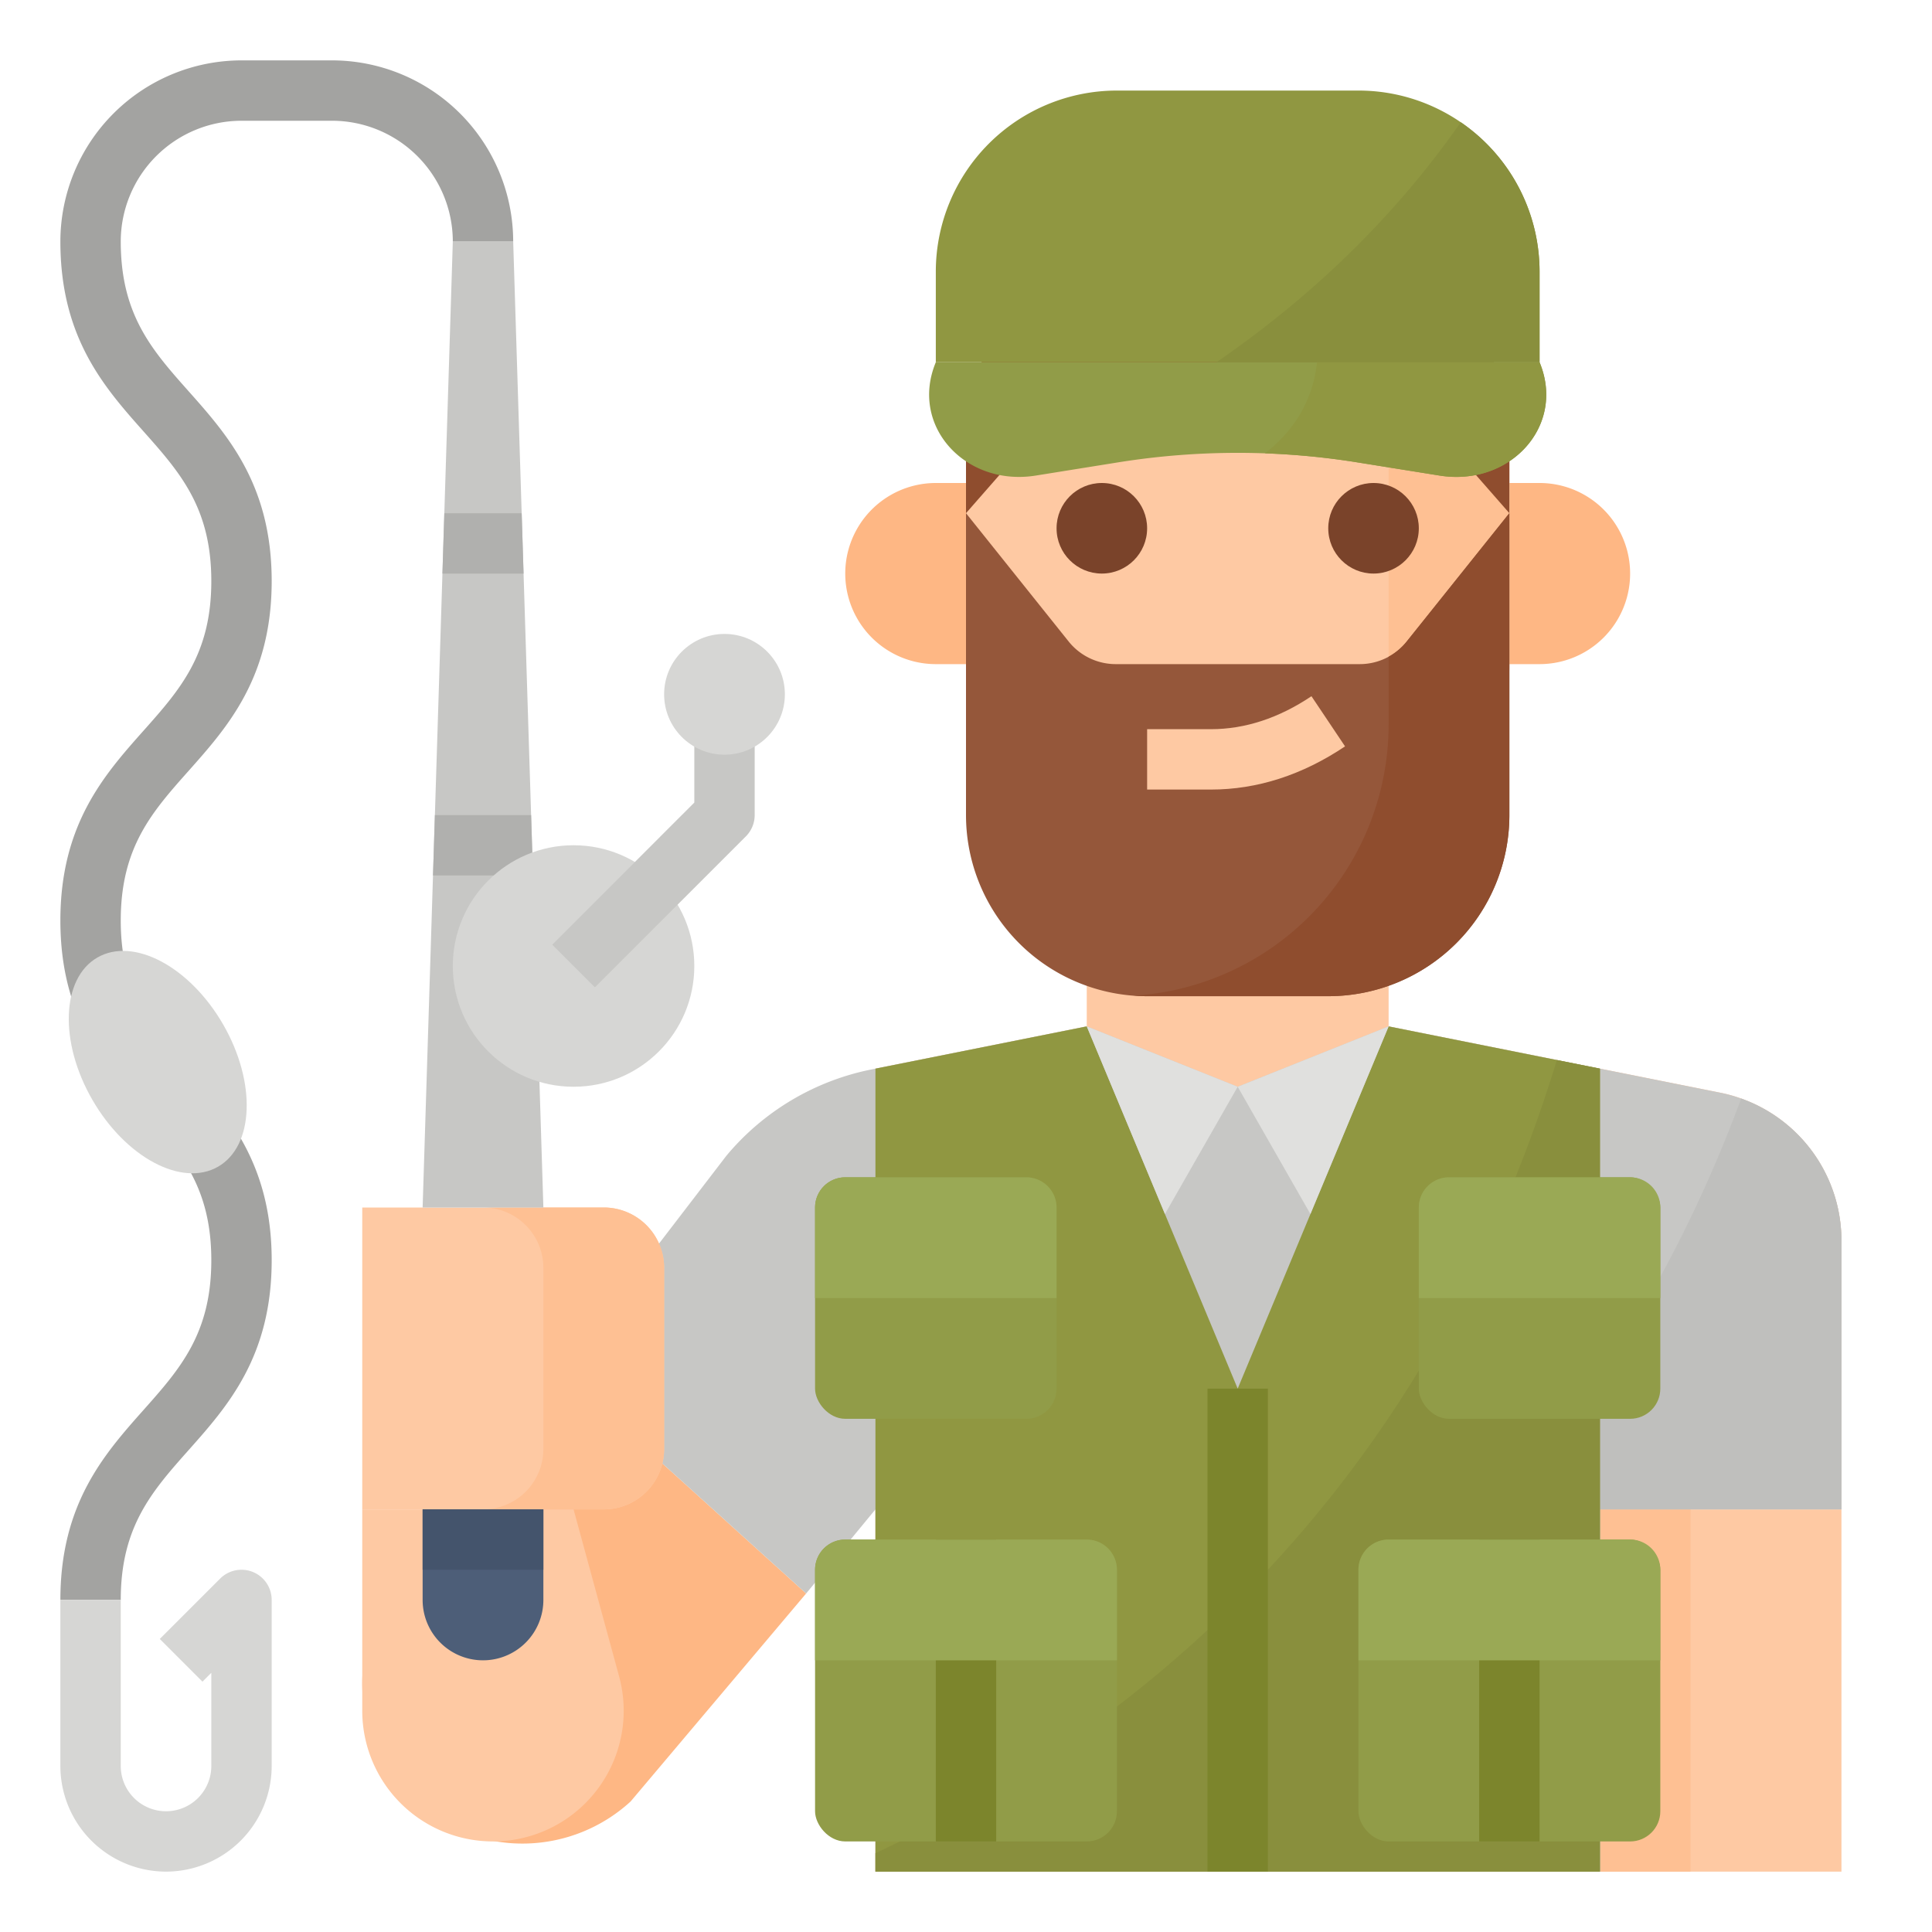 <svg height="512" viewBox="0 0 512 512" width="512" xmlns="http://www.w3.org/2000/svg"><path d="m102.229 424a42.438 42.438 0 0 0 64.888 53.413l46.519-55.123-65.006-58.8z" fill="#feb784"/><path d="m455.845 289.569-87.845-17.569v-32h-80v32l-56 11.2v212.8h192v-96h64v-71.208a40 40 0 0 0 -32.155-39.223z" fill="#fec9a3"/><path d="m424 400h64v96h-64z" fill="#fec9a3"/><path d="m448 496v-96h-24v96" fill="#fec093"/><path d="m488 328.79v71.21h-64v96h-192v-96l-18.364 22.29-65.006-58.8 43.89-57.23a67.259 67.259 0 0 1 38.44-22.85l57.04-11.41 40 16 40-16 87.84 17.57a37.238 37.238 0 0 1 5.59 1.56 39.967 39.967 0 0 1 26.57 37.66z" fill="#c7c7c5"/><path d="m488 328.79v71.21h-64v96h-175c69.67-24.01 165.88-79.16 212.43-204.87a39.967 39.967 0 0 1 26.57 37.66z" fill="#bfbfbd"/><path d="m424 283.2v212.8h-192v-212.8l56-11.2 40 96 40-96 44.6 8.92z" fill="#909741"/><path d="m424 283.2v212.8h-192v-4.87c67.3-31.81 144.68-92.99 180.6-210.21z" fill="#898f3d"/><path d="m320 368h16v128h-16z" fill="#7c852c"/><rect fill="#919c48" height="80" rx="8" width="80" x="360" y="408"/><path d="m392 408h16v80h-16z" fill="#7c852c"/><path d="m368 408h64a8 8 0 0 1 8 8v24a0 0 0 0 1 0 0h-80a0 0 0 0 1 0 0v-24a8 8 0 0 1 8-8z" fill="#9aa955"/><rect fill="#919c48" height="64" rx="8" width="64" x="216" y="312"/><path d="m224 312h48a8 8 0 0 1 8 8v24a0 0 0 0 1 0 0h-64a0 0 0 0 1 0 0v-24a8 8 0 0 1 8-8z" fill="#9aa955"/><path d="m130.643 488a34.643 34.643 0 0 1 -34.643-34.643v-53.357h56l12.066 44.242a34.644 34.644 0 0 1 -33.423 43.758z" fill="#fec9a3"/><path d="m96 320h64a16 16 0 0 1 16 16v48a16 16 0 0 1 -16 16h-64a0 0 0 0 1 0 0v-80a0 0 0 0 1 0 0z" fill="#fec9a3"/><path d="m160 320h-32a16 16 0 0 1 16 16v48a16 16 0 0 1 -16 16h32a16 16 0 0 0 16-16v-48a16 16 0 0 0 -16-16z" fill="#fec093"/><path d="m144 320h-32l8-255.976h16z" fill="#c7c7c5"/><path d="m138.25 136.016h-20.5l-.5 16h21.5z" fill="#b0b0ae"/><path d="m114.75 232.016h26.5l-.5-16h-25.5z" fill="#b0b0ae"/><circle cx="152" cy="256" fill="#d6d6d4" r="32"/><path d="m157.656 261.656-11.312-11.312 37.656-37.656v-28.688h16v32a8 8 0 0 1 -2.344 5.656z" fill="#c7c7c5"/><circle cx="192" cy="184" fill="#d6d6d4" r="16"/><path d="m112 400h32a0 0 0 0 1 0 0v24a16 16 0 0 1 -16 16 16 16 0 0 1 -16-16v-24a0 0 0 0 1 0 0z" fill="#4d5e78"/><path d="m32 424h-16c0-25.547 11.7-38.711 22.02-50.324 9.648-10.86 17.98-20.235 17.98-39.7s-8.332-28.84-17.98-39.7c-10.32-11.612-22.02-24.776-22.02-50.323 0-25.531 11.7-38.687 22.023-50.3 9.645-10.844 17.977-20.212 17.977-39.661s-8.332-28.828-17.98-39.68c-10.32-11.612-22.02-24.773-22.02-50.312a48.052 48.052 0 0 1 48-48h24a48.052 48.052 0 0 1 48 48h-16a32.036 32.036 0 0 0 -32-32h-24a32.036 32.036 0 0 0 -32 32c0 19.457 8.332 28.828 17.98 39.68 10.32 11.613 22.02 24.773 22.02 50.312s-11.7 38.688-22.023 50.3c-9.645 10.845-17.977 20.208-17.977 39.661 0 19.465 8.332 28.84 17.98 39.7 10.32 11.613 22.02 24.777 22.02 50.324s-11.7 38.711-22.02 50.323c-9.648 10.86-17.98 20.235-17.98 39.7z" fill="#a3a3a1"/><path d="m44 496a28.033 28.033 0 0 1 -28-28v-44h16v44a12 12 0 0 0 24 0v-24.688l-2.344 2.344-11.312-11.312 16-16a8 8 0 0 1 13.656 5.656v44a28.033 28.033 0 0 1 -28 28z" fill="#d6d6d4"/><ellipse cx="41.803" cy="281.474" fill="#d6d6d4" rx="20" ry="32" transform="matrix(.866 -.5 .5 .866 -135.137 58.612)"/><path d="m408 128h-8v48h8a24 24 0 1 0 0-48z" fill="#feb784"/><path d="m248.4 128h-.4a24 24 0 0 0 0 48h8v-48z" fill="#feb784"/><path d="m400 120v56a72 72 0 0 1 -70.97 71.99c-.34.01-.69.01-1.03.01a72.006 72.006 0 0 1 -72-72v-56a72 72 0 0 1 144 0z" fill="#fec9a3"/><path d="m400 120v56a72 72 0 0 1 -70.97 71.99 71.981 71.981 0 0 0 38.97-63.99v-80a71.775 71.775 0 0 0 -21.09-50.91c-1.21-1.21-2.45-2.37-3.74-3.49a72.05 72.05 0 0 1 56.83 70.4z" fill="#fec093"/><path d="m400 136v80a48 48 0 0 1 -48 48h-48c-1.22 0-2.42-.05-3.61-.13a48.009 48.009 0 0 1 -44.39-47.87v-80l27.2 34a16 16 0 0 0 12.49 6h64.62a15.926 15.926 0 0 0 12.49-6z" fill="#95573a"/><path d="m293.8 100.613a174.36 174.36 0 0 0 68.4 0l5.8-1.159 32 36.546v-16a72 72 0 0 0 -144 0v16l32-36.546z" fill="#8f4d2e"/><circle cx="292" cy="140" fill="#7a432a" r="12"/><circle cx="364" cy="140" fill="#7a432a" r="12"/><path d="m352 191.147-4.452-6.642c-8.645 5.8-17.6 8.734-26.613 8.734h-16.935v16h16.934c12.242 0 24.195-3.851 35.519-11.445z" fill="#fec9a3"/><path d="m381.5 126.03-21.94-3.52a200.451 200.451 0 0 0 -63.12 0l-21.94 3.52c-18.65 2.99-33.52-13.15-26.5-30.03h160c7.02 16.88-7.85 33.02-26.5 30.03z" fill="#919c48"/><path d="m408 72v24h-160v-24a48 48 0 0 1 48-48h64a47.885 47.885 0 0 1 27.12 8.4c.57.38 1.13.79 1.68 1.2a48 48 0 0 1 19.2 38.4z" fill="#909741"/><path d="m408 72v24h-85.62c24.04-16.55 46.44-37.38 64.74-63.6.57.38 1.13.79 1.68 1.2a48 48 0 0 1 19.2 38.4z" fill="#898f3d"/><path d="m381.5 126.03-21.94-3.52a198.742 198.742 0 0 0 -24.34-2.37c6.7-5.2 12.62-12.92 13.79-24.14h58.99c7.02 16.88-7.85 33.02-26.5 30.03z" fill="#909741"/><path d="m400 136v80a48 48 0 0 1 -48 48h-48c-1.22 0-2.42-.05-3.61-.13a72.014 72.014 0 0 0 67.61-71.87v-17.96a16.145 16.145 0 0 0 4.8-4.04z" fill="#8f4d2e"/><path d="m328 288-40-16 20.723 49.735z" fill="#e0e0de"/><path d="m347.277 321.735 20.723-49.735-40 16z" fill="#e0e0de"/><rect fill="#919c48" height="64" rx="8" width="64" x="376" y="312"/><path d="m384 312h48a8 8 0 0 1 8 8v24a0 0 0 0 1 0 0h-64a0 0 0 0 1 0 0v-24a8 8 0 0 1 8-8z" fill="#9aa955"/><rect fill="#919c48" height="80" rx="8" width="80" x="216" y="408"/><path d="m248 408h16v80h-16z" fill="#7c852c"/><path d="m224 408h64a8 8 0 0 1 8 8v24a0 0 0 0 1 0 0h-80a0 0 0 0 1 0 0v-24a8 8 0 0 1 8-8z" fill="#9aa955"/><path d="m112 400h32v16h-32z" fill="#44546c"/></svg>